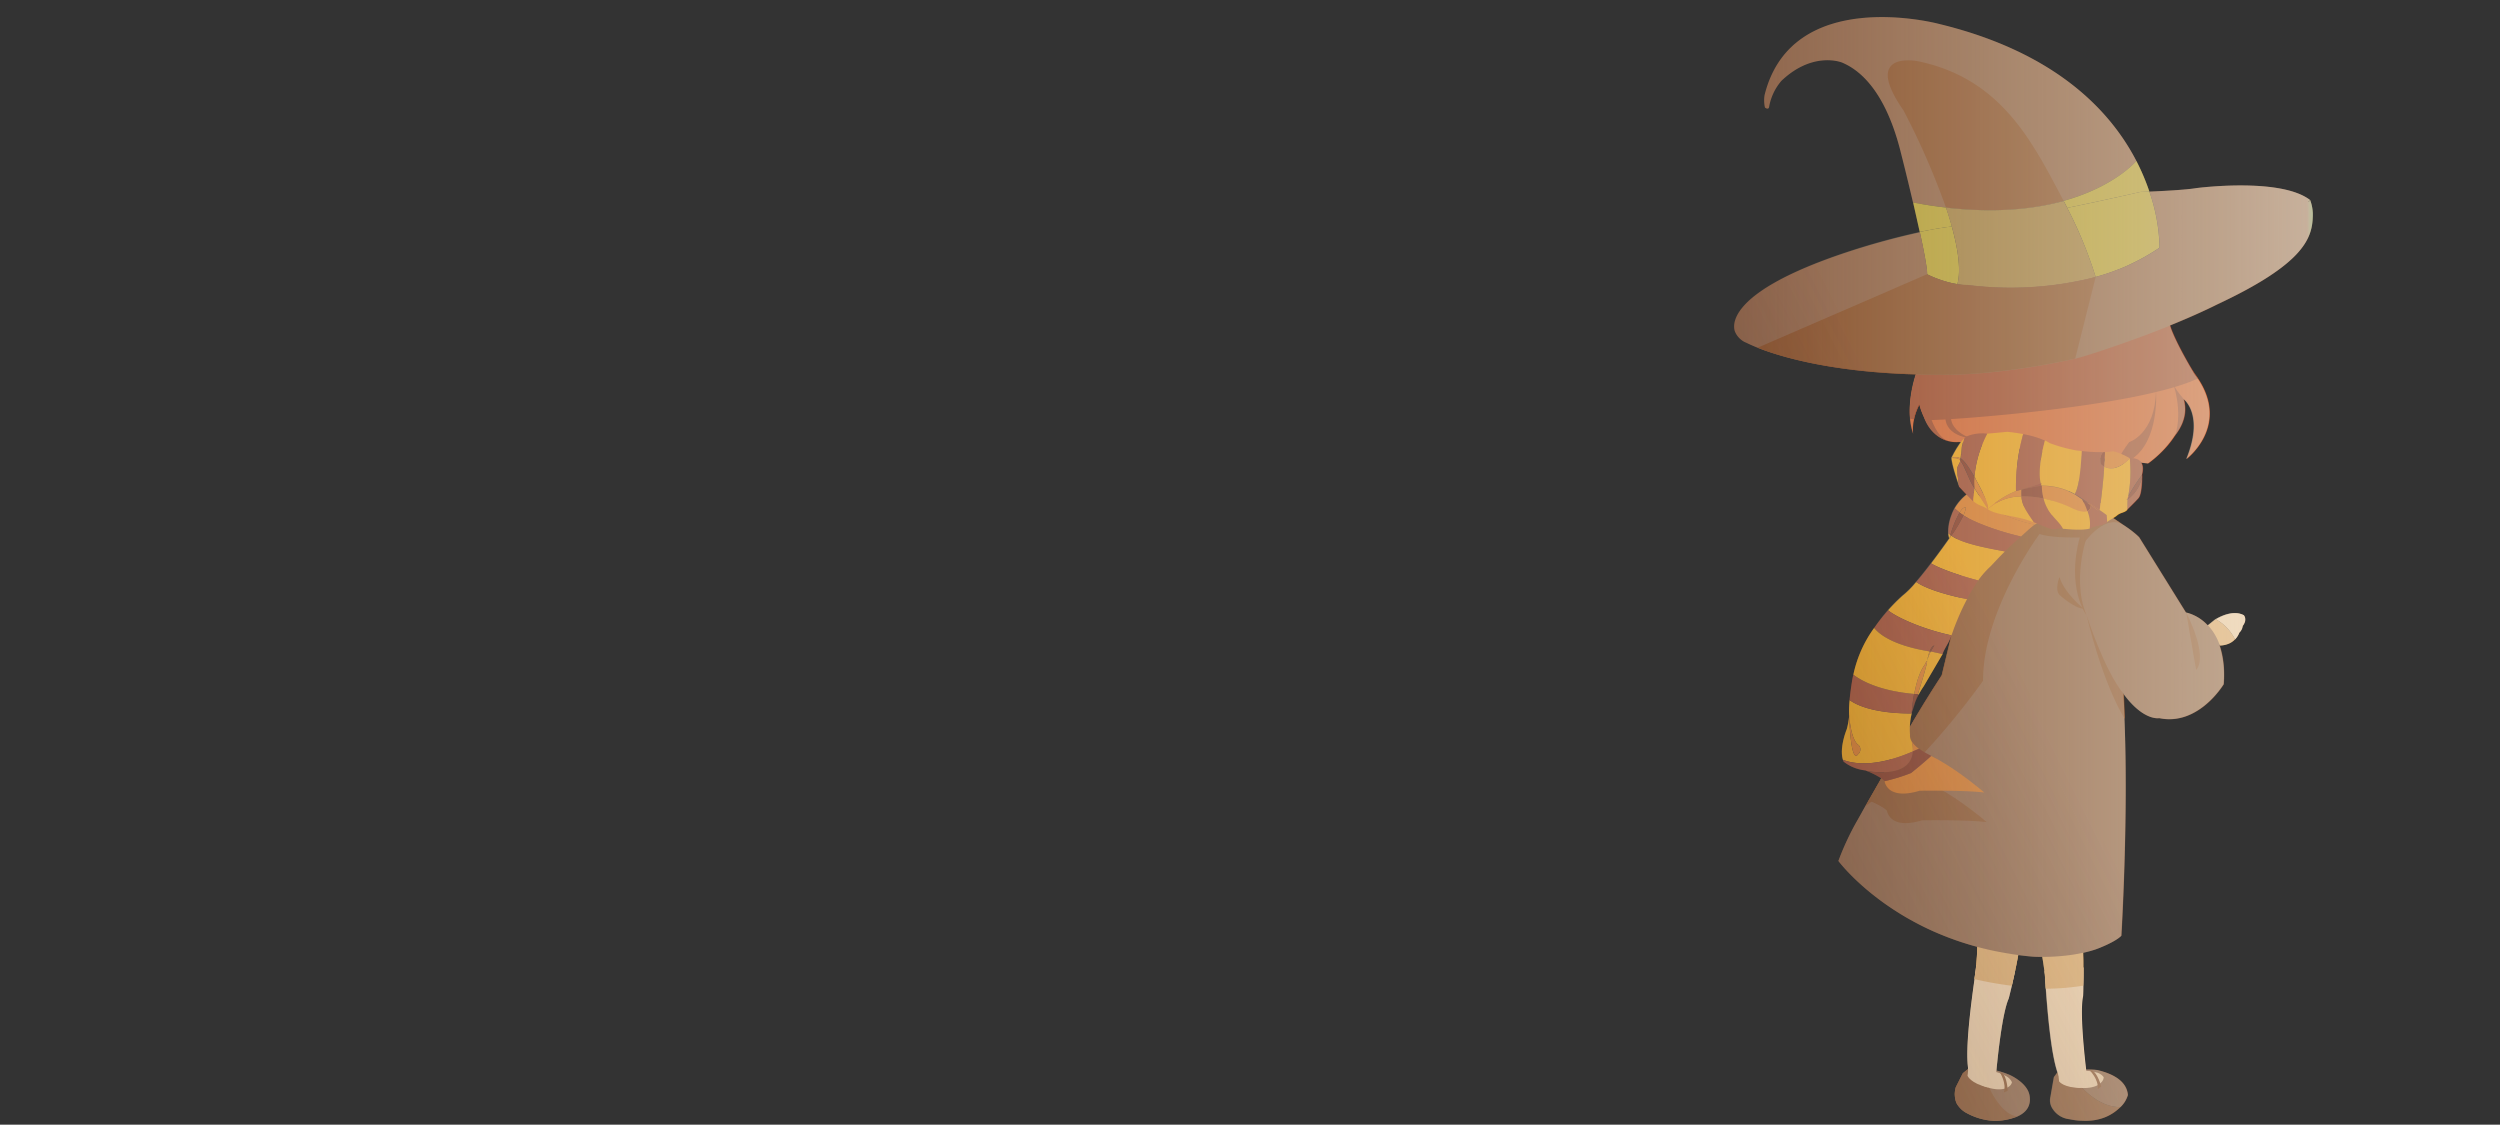 <svg xmlns="http://www.w3.org/2000/svg" xmlns:xlink="http://www.w3.org/1999/xlink" viewBox="0 0 758 341"><rect x="0" y="0" width="758" height="341" fill="#333333" stroke="none"/><defs><style>.cls-1{isolation:isolate;}.cls-2{fill:#90654c;}.cls-3{fill:#8a5330;}.cls-4{fill:#f9d9b5;}.cls-5{fill:#e29f54;}.cls-6{fill:#e5af6e;}.cls-7{fill:#cf6335;}.cls-8{fill:#9d4b31;}.cls-9{fill:#b7a238;}.cls-10{fill:#a18046;}.cls-11{fill:#e69e1d;}.cls-12{fill:#d5772a;}.cls-13{fill:#9b4934;}.cls-14{fill:#7f3526;}.cls-15{fill:#e39b1d;}.cls-16{fill:#d2772a;}.cls-17{fill:none;}.cls-18{fill:#913a30;}.cls-19{mix-blend-mode:overlay;fill:url(#linear-gradient);}.cls-20{opacity:0.4;mix-blend-mode:multiply;fill:url(#linear-gradient-2);}.cls-21{fill:#fff;}</style><linearGradient id="linear-gradient" x1="526.07" y1="172.11" x2="701.59" y2="172.11" gradientUnits="userSpaceOnUse"><stop offset="0" stop-color="#f2deb6" stop-opacity="0"/><stop offset="0.99" stop-color="#f4e9d7" stop-opacity="0.6"/><stop offset="1" stop-color="#c7e1b7" stop-opacity="0.8"/></linearGradient><linearGradient id="linear-gradient-2" x1="457.81" y1="242.08" x2="597.45" y2="172.26" gradientUnits="userSpaceOnUse"><stop offset="0" stop-color="#564339"/><stop offset="0.22" stop-color="#564339" stop-opacity="0.87"/><stop offset="0.61" stop-color="#564339" stop-opacity="0.52"/><stop offset="1" stop-color="#564339" stop-opacity="0.1"/></linearGradient></defs><title>character9_12</title><g class="cls-1"><g id="Layer_1" data-name="Layer 1"><path class="cls-2" d="M612,338.11h0a18.88,18.88,0,0,1-7,1.32,19.45,19.45,0,0,1-8.69-2.56,7.15,7.15,0,0,1-2.2-2,4.17,4.17,0,0,1-.67-1.16,7.33,7.33,0,0,1-.08-4.48L595.5,325l1.42-1.16.3-.1c.29-.11.25.24.55.16a10.25,10.25,0,0,1,1.84-.31l.35,0a14.78,14.78,0,0,1,1.63,0,24.3,24.3,0,0,1,7.66,1.76h0c.3.06,5.78,2.46,6.46,6.37C616.34,335.12,614.41,337.05,612,338.11Z" transform="translate(-0.36 0.4)"/><path class="cls-3" d="M612,338.11a18.88,18.88,0,0,1-7,1.32,19.45,19.45,0,0,1-8.69-2.56,7.15,7.15,0,0,1-2.2-2,4.17,4.17,0,0,1-.67-1.16,7.33,7.33,0,0,1-.08-4.48L595.5,325l1.42-1.16.3-.1c.29-.11.25.24.55.16a10.25,10.25,0,0,1,1.84-.31l3.89,5.78S607,337.53,612,338.11Z" transform="translate(-0.36 0.4)"/><path class="cls-4" d="M610.38,327.75a3.9,3.9,0,0,0-2.07-2h0a9.73,9.73,0,0,0-3-1.16c-.8-.2-1.52-.34-2.17-.45l-2.33-.72.12.49c-2.73-.11-3.62.6-3.62.6a10.31,10.31,0,0,0,4.88,4.52h0a10,10,0,0,0,1,.33h0s3.92,1.33,6.14-.22A2.23,2.23,0,0,0,610.38,327.75Z" transform="translate(-0.36 0.4)"/><path class="cls-3" d="M606.74,324.8s2.09,3.21,1.17,6.05l1.18-.49s-.08-4.17-1.74-5.51Z" transform="translate(-0.36 0.4)"/><path class="cls-4" d="M611.37,293.83c-.09.46-.2.93-.29,1.37-.27,1.22-.52,2.34-.74,3.31-.55,2.34-.93,3.82-.93,3.82-2,4.42-3.39,18.11-3.78,22.32-.06.79-.1,1.24-.1,1.24a4.44,4.44,0,0,1-4.6,1.1,9.09,9.09,0,0,1-3.66-2.51,6.42,6.42,0,0,1-.13-.66c-1.06-6.3,1.07-21.43,1.89-27.34a2.42,2.42,0,0,0,0-.25c.16-1.08.24-1.71.24-1.71s0-.27.06-.41c.08-.58.15-1.24.21-1.93A69.7,69.7,0,0,0,611.37,293.83Z" transform="translate(-0.36 0.4)"/><path class="cls-5" d="M613.49,280.73c-.3,3.11-.83,6.47-1.42,9.59-.23,1.23-.47,2.39-.7,3.51a69.7,69.7,0,0,1-11.8-1.65c.38-4.12.45-9.47.45-9.47C601.46,280.39,614.44,271.11,613.49,280.73Z" transform="translate(-0.36 0.4)"/><path class="cls-4" d="M597.23,323l-.31,2.78s.83,2.28,6.2,3.54Z" transform="translate(-0.36 0.4)"/><path class="cls-6" d="M600,282.71s-.07,5.35-.45,9.47c-.06.69-.13,1.35-.21,1.93,0,.14,0,.28-.06.41s-.08.63-.24,1.71a2.42,2.42,0,0,1,0,.25c2.53.59,6.51,1.41,11.31,2,.22-1,.47-2.09.74-3.31.09-.44.2-.91.29-1.37.23-1.12.47-2.28.7-3.51.59-3.12,1.12-6.48,1.42-9.59C614.44,271.11,601.46,280.39,600,282.71Z" transform="translate(-0.36 0.4)"/><path class="cls-2" d="M643.33,335.26l0,0a8.19,8.19,0,0,0,2.17-3.42h0c.05-.16.07-.25.07-.25a5.63,5.63,0,0,0-.26-1.37c-.6-1.92-2.5-4.67-9.06-6.2a22.23,22.23,0,0,0-7.46.43,14.07,14.07,0,0,0-1.52.48l3.12,3.08S636.08,335.46,643.33,335.26Z" transform="translate(-0.36 0.4)"/><path class="cls-3" d="M624.78,325.82l-.51-1.17-1.13,1.51-1.06,6.09a4.5,4.5,0,0,0,.66,3.5,6.91,6.91,0,0,0,5.1,3.18,21.78,21.78,0,0,0,3.45.46h.2c6.39.36,9.89-2.23,11.84-4.14-7.25.2-12.9-7.29-12.9-7.29l-3.12-3.08a12.41,12.41,0,0,0-2,.93C625.05,326,625,325.64,624.78,325.82Z" transform="translate(-0.36 0.4)"/><path class="cls-4" d="M638.2,326.21a3.76,3.76,0,0,0-2.44-1.48h0a9.9,9.9,0,0,0-3.17-.43c-.81,0-1.55,0-2.21.08l-2.42-.16.22.45c-2.68.52-3.41,1.43-3.41,1.43a10,10,0,0,0,5.71,3.27h0a8.41,8.41,0,0,0,1,.09h0s4.1.38,5.94-1.65A2.29,2.29,0,0,0,638.2,326.21Z" transform="translate(-0.36 0.4)"/><path class="cls-3" d="M634,324.19s2.7,2.64,2.4,5.62l1.06-.76s-1-4-2.86-5Z" transform="translate(-0.36 0.4)"/><path class="cls-4" d="M633.08,325.53c-3.11,4.51-8.34.55-8.34.55-2.41-5.1-3.57-20-4.07-26.73,0-.45-.06-.86-.09-1.23-.08-1.09-.12-1.73-.12-1.73l0-.41c0-.59-.12-1.24-.19-1.93a69.09,69.09,0,0,0,11.84-1.15c0,.47,0,1,0,1.4,0,1.56,0,3-.06,4.12,0,2-.09,3.22-.09,3.22C630.72,307.32,633.08,325.53,633.08,325.53Z" transform="translate(-0.36 0.4)"/><path class="cls-4" d="M624.39,324.67l.28,2.79s1.29,2,6.79,2" transform="translate(-0.36 0.4)"/><path class="cls-6" d="M631.93,292.93h0l.15,0v-.74c0-.92,0-1.86-.05-2.84-.08-3.18-.26-6.58-.61-9.69-1.09-9.6-11.82,2.48-12.73,5.08,0,0,1,5.23,1.54,9.35h0c.07.69.15,1.33.19,1.92l0,.41s0,.64.12,1.73c0,.37,0,.78.09,1.23a73.22,73.22,0,0,0,11.36-.93c0-1.15.05-2.56.06-4.12,0-.45,0-.93,0-1.4Z" transform="translate(-0.36 0.4)"/><path class="cls-2" d="M643.6,283.29c-1.7,1.81-6.82,3.83-7.93,4.19-8.87,2.89-18.95,2.17-18.95,2.17-1.42-.12-2.8-.27-4.16-.45-1.07-.13-2.11-.29-3.15-.48a91.11,91.11,0,0,1-24-7.25c-18.69-8.69-27.66-20.83-27.66-20.83a82.85,82.85,0,0,1,5.73-12.27h0l1.19-2.11c.4-.74.82-1.47,1.23-2.2l1-1.76c.87-1.51,1.73-3,2.56-4.46s1.76-3.09,2.54-4.57c.1-.16.17-.32.26-.48h0c1.22-2.29,2.45-4.55,3.67-6.75h0c.07-.12.14-.23.2-.35l1.34-2.35c.17-.3.34-.61.52-.91l.17-.28c.15-.27.31-.54.47-.81,0-.11.12-.22.18-.34q1.53-2.61,3-5.09h0l.05-.07c.94-1.57,1.86-3.09,2.77-4.53.26-.45.55-.9.81-1.31l1-1.6,2.62-4.07,2-8.32,2.44-10,1.5-6.17c-.31-.4.18-9.74-.06-10.19,0,0,1.34,1.41,1.36,1.41-1.27-2.46-2.61-3.35-3.6-3.64a2.55,2.55,0,0,0-1.5,0l6-10.5,0-.08.05-.08,2.61-4.55,4-7,.42-.72,1-1.77s2.89-.81,6.88-1.85l3.09-.79c6.71-1.7,14.94-3.61,18.31-3.7,1.54-.05,7.06,5.21,8.23,5.59l-5.41.19-3.78.13a25.46,25.46,0,0,1-6.62,7.57c3.7,4.15,8.44.44,12.72,3.91-.07.84-.18,2.45-.26,4.36a95.34,95.34,0,0,0,0,11.52c.15,4,3.66,6.22,4.61,10.18-.66-.82-3.87.26-4,.09,1.26,4.38,3.3.76,4.08,8.49l.15,12.42C646.71,232.6,643.6,283.29,643.6,283.29Z" transform="translate(-0.36 0.4)"/><path class="cls-4" d="M680.38,189.38c1.5-1.93.34-3.24.34-3.24-2.92-1.55-6.55.06-8.53,1.22a13.86,13.86,0,0,1,5.82,6.15,5.76,5.76,0,0,0,1.33-2.08A3.41,3.41,0,0,0,680.38,189.38Z" transform="translate(-0.36 0.4)"/><path class="cls-6" d="M672.19,187.36l-.05,0h0l-2.87,2.29,4.2,5.68a7.3,7.3,0,0,0,2.68-.56,5.7,5.7,0,0,0,1.86-1.28A13.86,13.86,0,0,0,672.19,187.36Z" transform="translate(-0.36 0.4)"/><path class="cls-7" d="M663.33,138.8c5.54-13.52-.79-18.14-.79-18.14,1.78,10.89-10.82,19.46-10.82,19.46l-57.34-6.49c-5.28.47-8.46-3.33-10.21-6.65a21.52,21.52,0,0,1-1.83-4.71,16.56,16.56,0,0,0-1.62,4.44,14,14,0,0,0-.29,4.42,20.13,20.13,0,0,1-.92-4.53c-.81-8.71,3.29-17.64,3.29-17.64s75.32-14.33,75.72-10,7.34,14,7.34,14c.33.44.64.87.93,1.31C676.59,128.9,663.33,138.8,663.33,138.8Z" transform="translate(-0.36 0.4)"/><path class="cls-8" d="M666.79,114.34c-18.69,8.85-78.46,12.93-82.62,12.64a21.52,21.52,0,0,1-1.83-4.71,16.56,16.56,0,0,0-1.62,4.44l-1.21-.11c-.81-8.71,3.29-17.64,3.29-17.64S657.6,92.09,658,96.45,665.86,113,665.86,113C666.19,113.47,666.5,113.9,666.79,114.34Z" transform="translate(-0.36 0.4)"/><path class="cls-2" d="M535.38,28.42C543.7-5.09,588.26,6.85,588.26,6.85c35.29,8.54,52,26.33,59.85,41.55,0,0-18.31,22-67.72,12.6h0c-2-8.69-4.07-16.61-4.07-16.61-4.54-17-11.8-23.5-17.54-25.86-1-.37-9.25-3-18.29,5.57a16.47,16.47,0,0,0-3.71,7.74c-.11,1.32-1.29.36-1.29.36A10,10,0,0,1,535.38,28.42Z" transform="translate(-0.36 0.4)"/><path class="cls-9" d="M582.42,69.92c-.63-2.87-1.33-5.94-2-8.92h0q5.21,1,10,1.54c.64,1.92,1.24,3.83,1.77,5.72C589,68.65,585.67,69.24,582.42,69.92Z" transform="translate(-0.36 0.4)"/><path class="cls-9" d="M627.16,62.63c-.35-.7-.72-1.41-1.1-2.13,15.59-4.33,22.05-12.1,22.05-12.1a66.31,66.31,0,0,1,3.94,9.29l-2.7.1S639.12,60.16,627.16,62.63Z" transform="translate(-0.36 0.4)"/><path class="cls-9" d="M593.85,85.75c-.89-.15-1.76-.33-2.58-.54h0a33.78,33.78,0,0,1-6.62-2.46c.06-1.73-.92-6.86-2.22-12.83,3.25-.68,6.56-1.27,9.71-1.66C594,75,595,81.35,593.85,85.75Z" transform="translate(-0.36 0.4)"/><path class="cls-9" d="M645.67,80h0s-1.23.62-3.54,1.49a63.8,63.8,0,0,1-6.37,2.09,128.61,128.61,0,0,0-8.62-20.95c12-2.47,22.19-4.84,22.19-4.84l2.7-.1a54.11,54.11,0,0,1,3.09,17A66.47,66.47,0,0,1,645.67,80Z" transform="translate(-0.36 0.4)"/><path class="cls-3" d="M577.5,33.07c-12.86-18.41,4.34-14.91,4.34-14.91,25.63,5.28,35,25,44.22,42.34-8.82,2.45-20.56,3.8-35.7,2A226.84,226.84,0,0,0,577.5,33.07Z" transform="translate(-0.36 0.4)"/><path class="cls-10" d="M592.13,68.26c-.53-1.89-1.13-3.8-1.77-5.72,15.14,1.76,26.88.41,35.7-2,.38.72.75,1.43,1.1,2.13a128.61,128.61,0,0,1,8.62,20.95c-1.63.45-3.23.83-4.78,1.13a103.82,103.82,0,0,1-34,1.34,23.63,23.63,0,0,1-3.18-.3C595,81.35,594,75,592.13,68.26Z" transform="translate(-0.36 0.4)"/><path class="cls-2" d="M701.59,65.39c-.2,6.69-3.09,14.39-28.87,26.51-17.47,8.72-42.3,16.48-43.16,16.44-24.39,5.42-40.09,4.88-40.09,4.88-31,.17-49-5.33-56.22-8.19-2.14-.86-3.34-1.47-3.67-1.64l-.06,0,0,0a6.28,6.28,0,0,1-3-3s-6.38-11,33.76-24.29a223.61,223.61,0,0,1,22.21-6.07c1.3,6,2.28,11.1,2.22,12.83,0,0,.69.37,1.88.86a37.21,37.21,0,0,0,4.73,1.6h0c.82.22,1.68.39,2.58.54A23.78,23.78,0,0,0,597,86a103.58,103.58,0,0,0,34-1.33c1.55-.31,3.15-.69,4.78-1.13a64.82,64.82,0,0,0,6.38-2.09A37.85,37.85,0,0,0,645.68,80h0a67.11,67.11,0,0,0,9.48-5.29,54.2,54.2,0,0,0-3.11-17c3.89-.17,11-.52,14.21-1.06,0,0,25.56-3.36,34.55,3.63l-.5.37a1.1,1.1,0,0,1,.09.14l.41-.51A12.47,12.47,0,0,1,701.59,65.39Z" transform="translate(-0.36 0.4)"/><path class="cls-3" d="M629.56,108.34c-24.26,5.31-40.09,4.88-40.09,4.88-31,.17-49-5.33-56.22-8.19l51.39-22.28s.69.37,1.88.86a37.21,37.21,0,0,0,4.73,1.6h0c.82.22,1.68.39,2.58.54A23.78,23.78,0,0,0,597,86a103.58,103.58,0,0,0,34-1.33c1.55-.31,3.15-.69,4.78-1.13Z" transform="translate(-0.36 0.4)"/><path class="cls-8" d="M585.71,126s1.86,6.52,5.69,7.44c0,0-5.4-.75-7.73-7.44" transform="translate(-0.36 0.4)"/><path class="cls-8" d="M662.54,120.66s-2.88-3.12-3.46-5.3c0,0,3.31,8.71.74,16.36C659.82,131.72,664.46,126.71,662.54,120.66Z" transform="translate(-0.36 0.4)"/><path class="cls-8" d="M654.06,118s1.24,15.38-7.56,20.92-.59-5.26-.59-5.26S653.84,131.22,654.06,118Z" transform="translate(-0.36 0.4)"/><path class="cls-8" d="M590.26,125.49s-1.2,5.54,7.19,7-7.54.38-5.39-8.16" transform="translate(-0.36 0.4)"/><path class="cls-2" d="M639.67,155.94s7.14,4.09,9.38,6.6l14.17,22.79s12.81,2.1,11.42,21.75c0,0-7.62,12.77-19.55,10.28,0,0-8.38,1.73-17.23-19.08a84,84,0,0,1-4.22-35.42Z" transform="translate(-0.36 0.4)"/><path class="cls-3" d="M663.22,185.33s6.85,13,3,17.41Z" transform="translate(-0.36 0.4)"/><path class="cls-3" d="M633.94,159.88s-5.86,14-1,26.21c0,0-6.17-8.28-2-23.51S633.94,159.88,633.94,159.88Z" transform="translate(-0.36 0.4)"/><path class="cls-3" d="M633,186.09s5.33,16.81,11.32,24c0,0,.19,2.4.35,7.56C644.64,217.68,638.46,208.53,633,186.09Z" transform="translate(-0.36 0.4)"/><path class="cls-3" d="M631.84,164.82s6-9.27,12-6.31l-5-3.43-4,1.24-1.91.1" transform="translate(-0.36 0.4)"/><path class="cls-3" d="M632.12,184.15s-5.69-4.49-7.34-9.58c0,0-1.52,3.78,0,5.38C624.78,180,629.38,184.14,632.12,184.15Z" transform="translate(-0.36 0.4)"/><path class="cls-3" d="M639,153.66c-.07.84-.18,2.45-.26,4.36L631,162.58s-8.81.2-12.23-1.08c0,0-17.21,23.09-17.15,44.49,0,0-17,24.5-35.69,38.06,1.2-2.1,2.42-4.19,3.57-6.22.9-1.56,1.76-3.09,2.54-4.57.1-.16.17-.32.26-.48h0c1.22-2.29,2.45-4.55,3.67-6.75h0c.51-.9,1-1.8,1.54-2.7.17-.3.34-.61.52-.91l.17-.28c.15-.27.31-.54.47-.81,0-.11.12-.22.18-.34q1.53-2.61,3-5.09h0l.05-.07c.94-1.57,1.86-3.09,2.77-4.53.26-.45.55-.9.81-1.31l1-1.6,2.62-4.07,2-8.32,2.44-10,1.5-6.17c-.31-.4.18-9.74-.06-10.19,0,0,1.34,1.41,1.36,1.41-2.34-4.54-4.9-3.74-5.1-3.68l6-10.5,0-.08.05-.08,2.61-4.55,4-7,.42-.72,5.49-2.29,2.42-1.33,1.69-.93,1.4.14,21.13,2.08-3.78.13a25.46,25.46,0,0,1-6.62,7.57C629.93,153.9,634.67,150.19,639,153.66Z" transform="translate(-0.36 0.4)"/><path class="cls-3" d="M602.74,248.87c-5.86-.76-19.62-.55-19.62-.55-9.91,3-10.62-2.88-10.62-2.88h0c-1.07-1.18-4-2.5-5.23-3l-.3-.13c.87-1.51,1.73-3,2.56-4.46s1.76-3.09,2.54-4.57c.1-.16.17-.32.26-.48h0c1.22-2.29,2.45-4.55,3.67-6.75h0c.07-.12.14-.23.2-.35a11,11,0,0,0,4,1.94,17.76,17.76,0,0,0-.07,3.73,3.31,3.31,0,0,0,.5,2,8.06,8.06,0,0,0,2.2,2.27,23.09,23.09,0,0,0,3.73,2.18C594.12,241.41,602.74,248.87,602.74,248.87Z" transform="translate(-0.36 0.4)"/><path class="cls-11" d="M597.62,148.52l.16.21.11-.07Z" transform="translate(-0.36 0.4)"/><path class="cls-12" d="M625.53,154.19c-4.78-.34-16.62-1.12-19.81-2a73.76,73.76,0,0,1-7.83-3.49l-.11.07c.85,1.05,7,7.3,19.5,9.92.5-.39,3.09-1.51,3.49-1.78A44,44,0,0,1,625.53,154.19Z" transform="translate(-0.36 0.4)"/><path class="cls-12" d="M596.42,153.52a9.11,9.11,0,0,1-.74,2.33c2.78,1.91,10.3,4.81,17.44,6.42,1.89-1.7,2.61-2.43,4.16-3.62-12.5-2.62-18.65-8.87-19.5-9.92a15.22,15.22,0,0,0-4.75,5,16.84,16.84,0,0,0,1.48,1.29C595.75,153,596.42,153.52,596.42,153.52Z" transform="translate(-0.36 0.4)"/><path class="cls-11" d="M561.17,211.86a29.56,29.56,0,0,0-.16,4.39c.1,1.45.66,7.93,2.92,9.29a1.92,1.92,0,0,1-.28,2.83s-2,3.7-2.63-11.62a24.16,24.16,0,0,1-.72,3.94s-2.32,5.55-1.16,9.29c3.12,1.22,9.87,2.39,21.19-2.54a8.79,8.79,0,0,0-.37-3.1h0a3.37,3.37,0,0,1-.49-2,20.38,20.38,0,0,1,.52-6.45l-.08,0S567.36,216.29,561.17,211.86Z" transform="translate(-0.36 0.4)"/><path class="cls-11" d="M577.15,180.29a51.48,51.48,0,0,0-4.32,4.36c2.58,2.1,10.23,5.65,19.23,7.59a76.9,76.9,0,0,1,4.71-11c-3.65-.68-11.69-2.6-15.41-5.18A28.6,28.6,0,0,1,577.15,180.29Z" transform="translate(-0.36 0.4)"/><path class="cls-11" d="M591.1,161.26a6.41,6.41,0,0,0,.29,1.64c.11-.38.23-.75.34-1.11C591.51,161.62,591.3,161.44,591.1,161.26Z" transform="translate(-0.36 0.4)"/><path class="cls-11" d="M608.25,166.81c-3.77-.74-12.69-2.17-16.23-4.79-.38.55-.63.88-.63.88s-2.49,3.58-5.51,7.53c2.58,1.57,9,3.81,14.27,5.15a26.63,26.63,0,0,1,3.81-4.32S606.88,168.12,608.25,166.81Z" transform="translate(-0.36 0.4)"/><path class="cls-12" d="M580.33,227.44c.56-.24,1.13-.5,1.71-.77l.13-.06a8.11,8.11,0,0,1-2.21-2.27h0A8.79,8.79,0,0,1,580.33,227.44Z" transform="translate(-0.36 0.4)"/><path class="cls-12" d="M579.76,234a55.64,55.64,0,0,1-8,2.47h0s.71,5.9,10.62,2.88c0,0,13.75-.21,19.62.55,0,0-8.62-7.46-16.16-11.1C583.15,231.33,579.76,234,579.76,234Z" transform="translate(-0.36 0.4)"/><path class="cls-12" d="M596.42,153.52s-.67-.53-1.91,1.48c.35.27.74.56,1.17.85A9.11,9.11,0,0,0,596.42,153.52Z" transform="translate(-0.36 0.4)"/><path class="cls-12" d="M591.73,161.79c-.11.36-.23.73-.34,1.11,0,0,.25-.33.63-.88Z" transform="translate(-0.36 0.4)"/><path class="cls-12" d="M561,216.25c0-.19,0-.3,0-.3,0,.28,0,.53,0,.8v-.09C561,216.53,561,216.39,561,216.25Z" transform="translate(-0.36 0.4)"/><path class="cls-12" d="M563.65,228.37a1.92,1.92,0,0,0,.28-2.83c-2.26-1.36-2.82-7.84-2.92-9.29,0,.14,0,.28,0,.41v.09C561.66,232.07,563.65,228.37,563.65,228.37Z" transform="translate(-0.36 0.4)"/><path class="cls-12" d="M583.94,201.14c-1.66,2.24-2.63,5.82-3.19,8.87l1.09.09C586.53,195.34,583.94,201.14,583.94,201.14Z" transform="translate(-0.36 0.4)"/><path class="cls-12" d="M585.77,197.16l-.36,0a15.14,15.14,0,0,0-.74,2.91A12,12,0,0,1,585.77,197.16Z" transform="translate(-0.36 0.4)"/><path class="cls-13" d="M594.51,155a16.84,16.84,0,0,1-1.48-1.29,11.89,11.89,0,0,0-.94,2.08,14.05,14.05,0,0,0-1,5.47c.2.18.41.36.63.53A30.86,30.86,0,0,1,594.51,155Z" transform="translate(-0.36 0.4)"/><path class="cls-13" d="M592,162c3.54,2.62,12.46,4,16.23,4.79,1.48-1.4,2.81-2.69,4.87-4.54-7.14-1.61-14.66-4.51-17.44-6.42A38.92,38.92,0,0,1,592,162Z" transform="translate(-0.36 0.4)"/><path class="cls-14" d="M594.51,155a30.86,30.86,0,0,0-2.78,6.79l.29.23a38.92,38.92,0,0,0,3.66-6.17C595.25,155.56,594.86,155.27,594.51,155Z" transform="translate(-0.36 0.4)"/><path class="cls-13" d="M581.36,176.06c3.72,2.58,11.76,4.5,15.41,5.18a60.75,60.75,0,0,1,3.38-5.66c-5.32-1.34-11.69-3.58-14.27-5.15C584.42,172.34,582.84,174.33,581.36,176.06Z" transform="translate(-0.36 0.4)"/><path class="cls-13" d="M568.6,190c3.71,4.54,12.55,6.45,16.81,7.12.34-.87.81-1.65,1.44-1.81a18.14,18.14,0,0,0-1.08,1.86c1.1.17,3.46.72,3.6.74.36-1.39,1.89-3.31,2.69-5.66-9-1.94-16.65-5.49-19.23-7.59A56.67,56.67,0,0,0,568.6,190Z" transform="translate(-0.36 0.4)"/><path class="cls-14" d="M586.85,195.3c-.63.16-1.1.94-1.44,1.81l.36,0A18.14,18.14,0,0,1,586.85,195.3Z" transform="translate(-0.36 0.4)"/><path class="cls-14" d="M581.15,212.27c.28-.7.61-1.42,1-2.15l-.3,0C581.63,210.78,581.39,211.5,581.15,212.27Z" transform="translate(-0.36 0.4)"/><path class="cls-13" d="M580,215.7a49.76,49.76,0,0,1,.72-5.69c-10.79-1-16.23-4.14-18.45-5.86,0,.14,0,.28-.08.42s-.7,3.68-1.05,7.29c6.19,4.43,18.74,4.06,18.74,4.06l.08,0c0-.07,0-.14,0-.21Z" transform="translate(-0.36 0.4)"/><path class="cls-14" d="M581.15,212.27a22.9,22.9,0,0,0-1.11,3.42C580.44,214.46,580.81,213.33,581.15,212.27Z" transform="translate(-0.36 0.4)"/><path class="cls-14" d="M580,215.7h0a22.9,22.9,0,0,1,1.11-3.42c.24-.77.48-1.49.69-2.17l-1.09-.09A49.76,49.76,0,0,0,580,215.7Z" transform="translate(-0.36 0.4)"/><path class="cls-13" d="M566,233.19l.59.25c11.28,1.51,13.54-2.8,13.75-6-11.32,4.93-18.07,3.76-21.19,2.54.06.18.11.36.19.54A12.84,12.84,0,0,0,566,233.19Z" transform="translate(-0.36 0.4)"/><path class="cls-14" d="M580.33,227.44c-.21,3.2-2.47,7.51-13.75,6,1.25.52,4.16,1.84,5.23,3a55.64,55.64,0,0,0,8-2.47s3.39-2.66,6.14-5.2a23.09,23.09,0,0,1-3.73-2.18l-.13.06C581.46,226.94,580.89,227.2,580.33,227.44Z" transform="translate(-0.36 0.4)"/><path class="cls-11" d="M589.37,197.9c-.14,0-2.5-.57-3.6-.74a12,12,0,0,0-1.1,2.86,15.14,15.14,0,0,1,.74-2.91c-4.26-.67-13.1-2.58-16.81-7.12a37.11,37.11,0,0,0-6.3,14.16c2.22,1.72,7.66,4.89,18.45,5.86.56-3,1.53-6.63,3.19-8.87,0,0,2.59-5.8-2.1,9l.3,0a26.13,26.13,0,0,1,1.52-2.5h0Z" transform="translate(-0.36 0.4)"/><path class="cls-15" d="M646.71,149.68l-.2.2a.47.47,0,0,0-.1-.1Z" transform="translate(-0.36 0.4)"/><path class="cls-16" d="M622.61,151.45c4.9.48,11.94,1,15.33.62a70.8,70.8,0,0,0,8.47-2.29.47.47,0,0,1,.1.1c-1,1-6.2,5.12-19.29,5.68-.44-.49-.86-.92-1.23-1.28A27.58,27.58,0,0,0,622.61,151.45Z" transform="translate(-0.36 0.4)"/><path class="cls-17" d="M594.67,139.46c0-.09,0-.17,0-.26h0C594.68,139.29,594.68,139.37,594.67,139.46Z" transform="translate(-0.36 0.4)"/><path class="cls-17" d="M594.25,146.34c.06.27.11.5.17.71C594.36,146.84,594.31,146.6,594.25,146.34Z" transform="translate(-0.36 0.4)"/><path class="cls-17" d="M593.89,143.66c0,.26.07.48.11.7C594,144.14,593.92,143.92,593.89,143.66Z" transform="translate(-0.36 0.4)"/><path class="cls-17" d="M594.86,137.88c0-.2.06-.39.1-.59C594.92,137.49,594.9,137.68,594.86,137.88Z" transform="translate(-0.36 0.4)"/><path class="cls-17" d="M595.21,134.94c0-.18.08-.36.13-.55C595.29,134.58,595.26,134.76,595.21,134.94Z" transform="translate(-0.36 0.4)"/><path class="cls-17" d="M593.79,141.38c0,.22,0,.42,0,.63C593.79,141.8,593.78,141.6,593.79,141.38Z" transform="translate(-0.36 0.4)"/><path class="cls-17" d="M593.8,142.61c0,.24,0,.45.05.67C593.83,143.06,593.81,142.85,593.8,142.61Z" transform="translate(-0.36 0.4)"/><path class="cls-13" d="M649.94,144.38c0-.6,0-1,0-1a6.5,6.5,0,0,0,.21-1.85c-.14-3.51-4.08-3-4.08-3a39,39,0,0,1-.48,11.59,62.65,62.65,0,0,1,4.35-6.76,11.06,11.06,0,0,1-4.53,7.67c-.13.59,0,2.65-.17,3.26,2.17-2.08,3.54-3.59,3.54-3.59C649.85,149.57,649.87,145.74,649.94,144.38Z" transform="translate(-0.36 0.4)"/><polygon class="cls-12" points="591.71 138.85 591.71 138.85 591.71 138.85 591.71 138.85"/><path class="cls-12" d="M594.69,139.2h0c0-.11,0-.22,0-.34C594.7,139,594.7,139.09,594.69,139.2Z" transform="translate(-0.36 0.4)"/><path class="cls-14" d="M650,143.36a62.65,62.65,0,0,0-4.35,6.76c-.05.3-.12.6-.18.91A11.06,11.06,0,0,0,650,143.36Z" transform="translate(-0.36 0.4)"/><path class="cls-11" d="M613.27,150.12a15.12,15.12,0,0,0-10.2,3.86c2.75,2,9.06,1.89,13.94,4C614.82,154.67,613.34,152.71,613.27,150.12Z" transform="translate(-0.36 0.4)"/><path class="cls-12" d="M613.29,148.05c-.53.13-1.08.27-1.63.43a27.48,27.48,0,0,0-8.59,5.5,15.12,15.12,0,0,1,10.2-3.86C613.23,148.87,613.29,148.05,613.29,148.05Z" transform="translate(-0.36 0.4)"/><path class="cls-11" d="M619.1,146.18c.06.23.11.47.18.69l-.15,0,.31,0a7,7,0,0,1,0-.81Z" transform="translate(-0.36 0.4)"/><path class="cls-14" d="M619.13,146.89c-.61.09-3,.46-5.84,1.16,0,0-.06.82,0,2.07a28.53,28.53,0,0,1,6.71.64,16.56,16.56,0,0,1-.54-3.89Z" transform="translate(-0.36 0.4)"/><path class="cls-12" d="M631.67,151l-2.07-1.42a20.42,20.42,0,0,0-10.16-2.66,16.56,16.56,0,0,0,.54,3.89,38.64,38.64,0,0,1,7.85,2.54c2.95,1.5,4.55,1.63,5.42,1.28A21.16,21.16,0,0,0,631.67,151Z" transform="translate(-0.36 0.4)"/><path class="cls-13" d="M631.67,151l1.09.63a27.24,27.24,0,0,0-3.16-2.05l2.07,1.42Z" transform="translate(-0.36 0.4)"/><path class="cls-13" d="M638.12,136.69a49.74,49.74,0,0,1-6.6-.34c-.23,5.29-.79,11-2.12,13.05l.2.13a27.24,27.24,0,0,1,3.16,2.05c1.76,1,3.18,1.95,4.23,2.67.24-1.73,1-7.36,1.39-13.18a5,5,0,0,1-1-.72S636.67,137.76,638.12,136.69Z" transform="translate(-0.36 0.4)"/><path class="cls-14" d="M638.12,136.69c-1.45,1.07-.75,3.66-.75,3.66a5,5,0,0,0,1,.72c.1-1.47.18-3,.22-4.39Z" transform="translate(-0.36 0.4)"/><path class="cls-14" d="M633.25,154.58a1.75,1.75,0,0,0,1-1.82c-.85-.6-1.77-1.25-2.59-1.81A21.16,21.16,0,0,1,633.25,154.58Z" transform="translate(-0.36 0.4)"/><path class="cls-13" d="M637,154.25l-.08.54a22.34,22.34,0,0,0-2.65-2,1.75,1.75,0,0,1-1,1.82,9.56,9.56,0,0,1,.69,5.3c1.77-1.08,3.68-.71,5.31-2l-.13-2.08S638.38,155.2,637,154.25Z" transform="translate(-0.36 0.4)"/><path class="cls-13" d="M632.76,151.58l-1.09-.63h0c.82.56,1.74,1.21,2.59,1.81h0C633.76,152.33,633.26,152,632.76,151.58Z" transform="translate(-0.36 0.4)"/><path class="cls-12" d="M602.89,131.08l1.89-.16-2.12.17Z" transform="translate(-0.36 0.4)"/><path class="cls-11" d="M598.72,151.58h0c1.3,1.27,3.27,1.56,4.35,2.4,0,0-1.89-3-4.13-6.41C599,148.59,598.5,150.56,598.72,151.58Z" transform="translate(-0.36 0.4)"/><path class="cls-11" d="M611.61,148.49a59.86,59.86,0,0,1,2.17-17.28c-1.61-.3-3.26-.53-4.85-.69-1.52.16-2.94.3-4.14.4h0l-1.89.16h0a35.23,35.23,0,0,0-3.91,13,3,3,0,0,1,.46.94s4.06,7,3.63,8.93a27.48,27.48,0,0,1,8.59-5.5Z" transform="translate(-0.36 0.4)"/><path class="cls-12" d="M599.44,145.05a3,3,0,0,0-.46-.94,24.9,24.9,0,0,0,0,3.46c2.24,3.39,4.13,6.41,4.13,6.41C603.5,152.07,599.44,145.05,599.44,145.05Z" transform="translate(-0.36 0.4)"/><path class="cls-11" d="M594.42,147.05c-.06-.21-.11-.44-.17-.71,0-.05-.24-1.92-.25-2,0-.22-.08-.44-.11-.7s0-.25,0-.38,0-.43-.05-.67,0-.4,0-.6,0-.41,0-.63.86-1.65.88-1.92c0-.09,0-.17,0-.26-.78-1-2.24-.55-2.62-.76-.12,1.68,2.34,8.71,2.34,8.71v-.1Z" transform="translate(-0.36 0.4)"/><path class="cls-12" d="M594.72,138.86c0-.11,0-.22,0-.32a3.33,3.33,0,0,0-2.69-.1h0c.38.21,1.84-.22,2.62.76C594.7,139.09,594.7,139,594.72,138.86Z" transform="translate(-0.36 0.4)"/><polygon class="cls-13" points="604.42 131.32 604.42 131.32 604.41 131.32 604.42 131.32"/><path class="cls-13" d="M602.66,131.09l-1.56.12,1.79-.13Z" transform="translate(-0.36 0.4)"/><path class="cls-13" d="M601.1,131.14v.07l0-.07Z" transform="translate(-0.36 0.4)"/><path class="cls-13" d="M601.13,131.14l0,.07a.91.91,0,0,1,.14-.07Z" transform="translate(-0.36 0.4)"/><path class="cls-13" d="M601.24,131.14a.91.91,0,0,0-.14.07l1.56-.12Z" transform="translate(-0.36 0.4)"/><path class="cls-13" d="M634.26,152.76h0a22.34,22.34,0,0,1,2.65,2l.08-.54c-1-.72-2.47-1.64-4.23-2.67C633.26,152,633.76,152.33,634.26,152.76Z" transform="translate(-0.36 0.4)"/><path class="cls-13" d="M613.27,150.12c.07,2.59,1.55,4.55,3.74,7.81h0c1.58.67,3.12,1.29,4.52,1.85,1.8.72,3.19-.3,4.29.11-1.17-2.48-4.68-4.31-5.84-9.13A28.53,28.53,0,0,0,613.27,150.12Z" transform="translate(-0.36 0.4)"/><polygon class="cls-13" points="616.65 158.33 616.65 158.33 616.65 158.33 616.65 158.33"/><path class="cls-13" d="M615.8,147.24a23,23,0,0,0-4.14,1.24c.55-.16,1.1-.3,1.63-.43h0Z" transform="translate(-0.36 0.4)"/><path class="cls-18" d="M619.1,146.18l-3.3,1.06a21,21,0,0,1,3.33-.35l.15,0C619.21,146.65,619.16,146.41,619.1,146.18Z" transform="translate(-0.36 0.4)"/><path class="cls-18" d="M615.8,147.24l-2.51.81h0c2.86-.7,5.23-1.07,5.84-1.16A21,21,0,0,0,615.8,147.24Z" transform="translate(-0.36 0.4)"/><path class="cls-13" d="M619.1,146.18c-.85-3.5.21-9,1.28-13a27.6,27.6,0,0,0-6.6-1.95,59.86,59.86,0,0,0-2.17,17.28h0a23,23,0,0,1,4.14-1.24Z" transform="translate(-0.36 0.4)"/><path class="cls-11" d="M645.19,151.18a5.22,5.22,0,0,1,.42-1.06,39,39,0,0,0,.48-11.59s-4,4.64-7.71,2.54c-.4,5.82-1.15,11.45-1.39,13.18,1.39.95,2.13,1.54,2.13,1.54l.13,2.08c.92-.73,2.12-1.21,3-1.93,1.15-1,2.15-.77,3.06-1.65.16-.61,0-2.67.17-3.26Z" transform="translate(-0.36 0.4)"/><path class="cls-12" d="M638.6,136.68c0,1.43-.12,2.92-.22,4.39,3.73,2.1,7.71-2.54,7.71-2.54a19.8,19.8,0,0,0-5-2.12A17.93,17.93,0,0,1,638.6,136.68Z" transform="translate(-0.36 0.4)"/><path class="cls-12" d="M645.43,151c.06-.31.13-.61.18-.91a5.22,5.22,0,0,0-.42,1.06Z" transform="translate(-0.36 0.4)"/><path class="cls-13" d="M598.94,147.57c-1.72-2.61-2.82-6.55-4.25-8.37,0,.09,0,.17,0,.26,0,.27-.88,1.67-.88,1.92s0,.42,0,.63,0,.41,0,.6,0,.45.05.67,0,.26,0,.38.07.48.11.7c0,.06.24,1.93.25,2,.06.26,0,.29.1.5l0,.15,0,.16.29.31c.73.79,1.91,2.08,4,4.12h0C598.5,150.56,599,148.59,598.94,147.57Z" transform="translate(-0.36 0.4)"/><path class="cls-14" d="M594.72,138.86c0,.12,0,.23,0,.34,1.43,1.82,2.53,5.76,4.25,8.37a24.9,24.9,0,0,1,0-3.46c-1-1.51-2.54-4.41-4.22-5.57C594.75,138.64,594.73,138.76,594.72,138.86Z" transform="translate(-0.36 0.4)"/><path class="cls-13" d="M593.85,143.28c0,.13,0,.26,0,.38C593.87,143.54,593.86,143.41,593.85,143.28Z" transform="translate(-0.36 0.4)"/><path class="cls-13" d="M594.86,137.88c0,.22-.07.45-.1.66h0C594.79,138.33,594.83,138.1,594.86,137.88Z" transform="translate(-0.36 0.4)"/><path class="cls-13" d="M593.79,142c0,.2,0,.41,0,.6C593.79,142.42,593.79,142.21,593.79,142Z" transform="translate(-0.36 0.4)"/><path class="cls-13" d="M594.41,147.15" transform="translate(-0.36 0.4)"/><path class="cls-13" d="M594,144.36c0,.06.24,1.93.25,2S594,144.42,594,144.36Z" transform="translate(-0.36 0.4)"/><path class="cls-13" d="M595,137.29c.07-.38.15-1.95.25-2.35C595.11,135.34,595,136.91,595,137.29Z" transform="translate(-0.36 0.4)"/><path class="cls-13" d="M594.67,139.46c0,.27-.88,1.67-.88,1.92C593.79,141.13,594.65,139.73,594.67,139.46Z" transform="translate(-0.36 0.4)"/><path class="cls-13" d="M594.76,138.54c0,.1,0,.21,0,.32,0-.1,0-.22,0-.32Z" transform="translate(-0.36 0.4)"/><path class="cls-11" d="M631.52,136.35l-1.66-.19a46.79,46.79,0,0,1-8-2.19h0a11.44,11.44,0,0,0-1.47-.82c-1.07,4-2.13,9.52-1.28,13l.37-.12a7,7,0,0,0,0,.81,20.42,20.42,0,0,1,10.16,2.66l-.2-.13C630.73,147.3,631.29,141.64,631.52,136.35Z" transform="translate(-0.36 0.4)"/><path class="cls-11" d="M633.94,159.88a9.56,9.56,0,0,0-.69-5.3c-.87.35-2.47.22-5.42-1.28a38.64,38.64,0,0,0-7.85-2.54c1.16,4.82,4.67,6.65,5.84,9.13a1,1,0,0,0,.51.06C627.73,160.11,631.69,160.46,633.94,159.88Z" transform="translate(-0.36 0.4)"/><path class="cls-13" d="M594.24,146.29a6.88,6.88,0,0,0,.17.86l.14-.12Z" transform="translate(-0.36 0.4)"/><path class="cls-13" d="M602.88,131.08h-.23a12.19,12.19,0,0,0-5.58.67c-.13.05-.22.11-.25.11l0,0a3.88,3.88,0,0,0-.85.61c-.24.63-.41,1.24-.58,1.81l0,.08c-.05.19-.09.36-.13.55-.11.41-.19,2-.26,2.34,0,.22-.05.4-.08.6s-.07.44-.11.66c1.68,1.15,3.19,4.05,4.22,5.56A35.32,35.32,0,0,1,602.88,131.08Z" transform="translate(-0.36 0.4)"/><path class="cls-11" d="M594.31,134.53a32.87,32.87,0,0,0-2.24,3.91,3.29,3.29,0,0,1,2.69.1c0-.22.07-.44.11-.66s0-.38.08-.6c.07-.37.15-1.93.26-2.34,0-.19.08-.36.13-.55l0-.08c.17-.57.34-1.18.58-1.81A13.3,13.3,0,0,0,594.31,134.53Z" transform="translate(-0.36 0.4)"/><path class="cls-19" d="M701.59,65.39a12.47,12.47,0,0,0-.79-5.13l-.41.51a1.1,1.1,0,0,0-.09-.14l.5-.37c-9-7-34.55-3.63-34.55-3.63-3.25.54-10.32.89-14.2,1.06a66.31,66.31,0,0,0-3.94-9.29c-7.88-15.22-24.56-33-59.85-41.55,0,0-44.56-11.94-52.88,21.57a10,10,0,0,0,.11,3.78s1.18,1,1.29-.36a16.47,16.47,0,0,1,3.71-7.74c9-8.61,17.28-5.94,18.29-5.57,5.74,2.36,13,8.85,17.54,25.86,0,0,2,7.92,4.07,16.61.7,3,1.4,6,2,8.92h0A223.61,223.61,0,0,0,560.21,76c-40.14,13.34-33.76,24.29-33.76,24.29a6.28,6.28,0,0,0,3,3l0,0,.06,0c.33.17,1.53.78,3.67,1.64,6.57,2.6,22,7.37,48,8.1a35.66,35.66,0,0,0-1.75,13.47,20.13,20.13,0,0,0,.92,4.53,14,14,0,0,1,.29-4.42,16.56,16.56,0,0,1,1.62-4.44,20.94,20.94,0,0,0,1.33,3.71h0c2.33,6.69,7.73,7.44,7.73,7.44l-.06,0a8.84,8.84,0,0,0,3,.23l.53.06c-.2.27-.41.55-.6.84a32.87,32.87,0,0,0-2.24,3.91h0c-.12,1.67,2.34,8.7,2.34,8.7l.29.31c.45.49,1.08,1.16,2,2.09a14.52,14.52,0,0,0-3.65,4.16,11.89,11.89,0,0,0-.94,2.08,14.05,14.05,0,0,0-1,5.47,6.41,6.41,0,0,0,.29,1.64s-2.49,3.58-5.51,7.53c-1.46,1.91-3,3.9-4.52,5.63a28.6,28.6,0,0,1-4.21,4.23,51.48,51.48,0,0,0-4.32,4.36A56.67,56.67,0,0,0,568.6,190h0a37.11,37.11,0,0,0-6.3,14.16h0c0,.14,0,.28-.08.42s-.7,3.68-1.05,7.29a29.56,29.56,0,0,0-.16,4.39c0-.19,0-.3,0-.3,0,.28,0,.53,0,.8a24.16,24.16,0,0,1-.72,3.94s-2.32,5.55-1.16,9.29c.06.18.11.36.19.54a12.84,12.84,0,0,0,6.66,2.67l.59.25a26.57,26.57,0,0,1,4.2,2.17l-1.26,2.22c-.83,1.46-1.69,2.95-2.56,4.46l-1,1.76c-.41.73-.83,1.46-1.23,2.2l-1.19,2.11h0a82.85,82.85,0,0,0-5.73,12.27s9,12.14,27.66,20.83a90.17,90.17,0,0,0,14.46,5.23c-.07,1.7-.17,3.71-.34,5.48-.06.69-.13,1.35-.21,1.93,0,.14,0,.28-.06.41s-.08.63-.24,1.71a2.42,2.42,0,0,1,0,.25c-.81,5.89-2.93,20.92-1.9,27.26l-.21.07L595.5,325l-2.14,4.28a7.33,7.33,0,0,0,.08,4.48,4.17,4.17,0,0,0,.67,1.16,7.15,7.15,0,0,0,2.2,2,19.45,19.45,0,0,0,8.69,2.56,18.88,18.88,0,0,0,7-1.32h0c2.38-1.06,4.31-3,3.7-6.47-.68-3.91-6.16-6.31-6.46-6.37h0a24,24,0,0,0-3.56-1.15c.44-4.71,1.79-17.52,3.72-21.78,0,0,.38-1.48.93-3.82.22-1,.47-2.09.74-3.31.09-.44.2-.91.29-1.37.23-1.12.47-2.28.7-3.51l.21-1.16.28,0c1.36.18,2.74.33,4.16.45,0,0,1.1.08,2.88.08.23,1.41.47,2.93.63,4.33h0c0,.25,0,.48.08.72l0,.28c0,.32.06.63.08.92l0,.41s0,.64.12,1.73c0,.37,0,.78.09,1.23.46,6.24,1.48,19.39,3.53,25.39l-1.06,1.42-1.06,6.09a4.5,4.5,0,0,0,.66,3.5,6.91,6.91,0,0,0,5.1,3.18,21.78,21.78,0,0,0,3.45.46h.2c6.39.36,9.89-2.23,11.84-4.14l0,0a8.19,8.19,0,0,0,2.17-3.42h0c.05-.16.07-.25.07-.25a5.63,5.63,0,0,0-.26-1.37c-.6-1.92-2.5-4.67-9.06-6.2a22.73,22.73,0,0,0-3.41-.12c-.55-4.63-1.93-17.58-.94-22.22,0,0,.06-1.23.09-3.22,0-1.15.05-2.56.06-4.12,0-.45,0-.93,0-1.4l-.15,0,.15,0v-.74c0-.92,0-1.86-.05-2.84,0-.28,0-.57,0-.85a36.87,36.87,0,0,0,3.67-1c1.11-.36,6.23-2.38,7.93-4.19,0,0,2.17-35.38,1-65.61h0c-.16-5.16-.35-7.56-.35-7.56h0V210c6.1,8.31,10.82,7.33,10.82,7.33,11.93,2.49,19.55-10.28,19.55-10.28a29.44,29.44,0,0,0-1.27-11.87l.1.14a7.3,7.3,0,0,0,2.68-.56,5.7,5.7,0,0,0,1.86-1.28,5.76,5.76,0,0,0,1.33-2.08,3.41,3.41,0,0,0,1-2.05c1.5-1.93.34-3.24.34-3.24-2.92-1.55-6.55.06-8.53,1.22l-.05,0h0l-2.31,1.85a13,13,0,0,0-6.61-3.9l-14.17-22.79a30.23,30.23,0,0,0-5.21-4h0l-2.69-1.85a6.7,6.7,0,0,0,1.05-.72c1.15-1,2.15-.77,3.06-1.65,2.17-2.08,3.54-3.59,3.54-3.59,1.05-1.13,1.07-5,1.14-6.32,0-.6,0-1,0-1a6.5,6.5,0,0,0,.21-1.85,3.2,3.2,0,0,0-.45-1.61l2,.22a32.69,32.69,0,0,0,8.11-8.41h0s4.64-5,2.72-11.06c0,0,6.33,4.62.79,18.14,0,0,13.26-9.9,3.46-24.46-.29-.44-.6-.87-.93-1.31,0,0-5.82-9.51-7.45-14.74,4.9-2,9.84-4.16,14.31-6.39C698.5,79.78,701.39,72.08,701.59,65.39ZM645.67,80h0ZM591.18,196l-2,8.32-2.62,4.07-1,1.6c-.26.41-.55.86-.81,1.31-.91,1.44-1.83,3-2.77,4.53l-.05.07h0q-1.23,2-2.49,4.17a23.68,23.68,0,0,1,.57-4.15c0-.07,0-.14,0-.21.4-1.23.77-2.36,1.11-3.42.28-.7.61-1.42,1-2.15l-.3,0,.3,0a26.13,26.13,0,0,1,1.52-2.5h0l5.71-9.72c.36-1.39,1.89-3.31,2.69-5.66,0-.08.06-.16.08-.23Z" transform="translate(-0.36 0.4)"/><path class="cls-20" d="M701.59,65.39a12.47,12.47,0,0,0-.79-5.13l-.41.51a1.1,1.1,0,0,0-.09-.14l.5-.37c-9-7-34.55-3.63-34.55-3.63-3.25.54-10.32.89-14.2,1.06a66.31,66.31,0,0,0-3.94-9.29c-7.88-15.22-24.56-33-59.85-41.55,0,0-44.56-11.94-52.88,21.57a10,10,0,0,0,.11,3.78s1.18,1,1.29-.36a16.47,16.47,0,0,1,3.71-7.74c9-8.61,17.28-5.94,18.29-5.57,5.74,2.36,13,8.85,17.54,25.86,0,0,2,7.92,4.07,16.61.7,3,1.4,6,2,8.92h0A223.61,223.61,0,0,0,560.21,76c-40.14,13.34-33.76,24.29-33.76,24.29a6.28,6.28,0,0,0,3,3l0,0,.06,0c.33.17,1.53.78,3.67,1.64,6.57,2.6,22,7.37,48,8.1a35.66,35.66,0,0,0-1.75,13.47,20.13,20.13,0,0,0,.92,4.53,14,14,0,0,1,.29-4.42,16.56,16.56,0,0,1,1.62-4.44,20.94,20.94,0,0,0,1.33,3.71h0c2.33,6.69,7.73,7.44,7.73,7.44l-.06,0a8.84,8.84,0,0,0,3,.23l.53.06c-.2.27-.41.55-.6.84a32.87,32.87,0,0,0-2.24,3.91h0c-.12,1.67,2.34,8.7,2.34,8.7l.29.31c.45.49,1.08,1.16,2,2.09a14.52,14.52,0,0,0-3.65,4.16,11.89,11.89,0,0,0-.94,2.08,14.05,14.05,0,0,0-1,5.47,6.41,6.41,0,0,0,.29,1.64s-2.49,3.58-5.51,7.53c-1.46,1.91-3,3.9-4.52,5.63a28.6,28.6,0,0,1-4.21,4.23,51.48,51.48,0,0,0-4.32,4.36A56.67,56.67,0,0,0,568.6,190h0a37.11,37.11,0,0,0-6.3,14.16h0c0,.14,0,.28-.08.42s-.7,3.68-1.05,7.29a29.56,29.56,0,0,0-.16,4.39c0-.19,0-.3,0-.3,0,.28,0,.53,0,.8a24.16,24.16,0,0,1-.72,3.94s-2.32,5.55-1.16,9.29c.06.18.11.36.19.54a12.84,12.84,0,0,0,6.66,2.67l.59.25a26.57,26.57,0,0,1,4.2,2.17l-1.26,2.22c-.83,1.46-1.69,2.95-2.56,4.46l-1,1.76c-.41.73-.83,1.46-1.23,2.2l-1.19,2.11h0a82.85,82.85,0,0,0-5.73,12.27s9,12.14,27.66,20.83a90.17,90.17,0,0,0,14.46,5.23c-.07,1.7-.17,3.71-.34,5.48-.06.69-.13,1.35-.21,1.93,0,.14,0,.28-.06.41s-.08.63-.24,1.71a2.42,2.42,0,0,1,0,.25c-.81,5.89-2.93,20.92-1.9,27.26l-.21.07L595.5,325l-2.14,4.28a7.33,7.33,0,0,0,.08,4.48,4.17,4.17,0,0,0,.67,1.16,7.15,7.15,0,0,0,2.2,2,19.45,19.45,0,0,0,8.69,2.56,18.88,18.88,0,0,0,7-1.32h0c2.38-1.06,4.31-3,3.7-6.47-.68-3.91-6.16-6.31-6.46-6.37h0a24,24,0,0,0-3.56-1.15c.44-4.71,1.79-17.52,3.72-21.78,0,0,.38-1.48.93-3.82.22-1,.47-2.09.74-3.31.09-.44.2-.91.29-1.37.23-1.12.47-2.28.7-3.51l.21-1.16.28,0c1.36.18,2.74.33,4.16.45,0,0,1.1.08,2.88.08.23,1.41.47,2.93.63,4.33h0c0,.25,0,.48.08.72l0,.28c0,.32.06.63.08.92l0,.41s0,.64.12,1.73c0,.37,0,.78.09,1.23.46,6.24,1.48,19.39,3.53,25.39l-1.06,1.42-1.06,6.09a4.5,4.5,0,0,0,.66,3.5,6.91,6.91,0,0,0,5.1,3.18,21.78,21.78,0,0,0,3.45.46h.2c6.39.36,9.89-2.23,11.84-4.14l0,0a8.19,8.19,0,0,0,2.17-3.42h0c.05-.16.07-.25.07-.25a5.63,5.63,0,0,0-.26-1.37c-.6-1.92-2.5-4.67-9.06-6.2a22.73,22.73,0,0,0-3.41-.12c-.55-4.63-1.93-17.58-.94-22.22,0,0,.06-1.23.09-3.22,0-1.15.05-2.56.06-4.12,0-.45,0-.93,0-1.4l-.15,0,.15,0v-.74c0-.92,0-1.86-.05-2.84,0-.28,0-.57,0-.85a36.87,36.87,0,0,0,3.67-1c1.11-.36,6.23-2.38,7.93-4.19,0,0,2.17-35.38,1-65.61h0c-.16-5.16-.35-7.56-.35-7.56h0V210c6.1,8.31,10.82,7.33,10.82,7.33,11.93,2.49,19.55-10.28,19.55-10.28a29.44,29.44,0,0,0-1.27-11.87l.1.14a7.3,7.3,0,0,0,2.68-.56,5.7,5.7,0,0,0,1.86-1.28,5.76,5.76,0,0,0,1.33-2.08,3.41,3.41,0,0,0,1-2.05c1.5-1.93.34-3.24.34-3.24-2.92-1.55-6.55.06-8.53,1.22l-.05,0h0l-2.31,1.85a13,13,0,0,0-6.61-3.9l-14.17-22.79a30.23,30.23,0,0,0-5.21-4h0l-2.69-1.85a6.7,6.7,0,0,0,1.05-.72c1.15-1,2.15-.77,3.06-1.65,2.17-2.08,3.54-3.59,3.54-3.59,1.05-1.13,1.07-5,1.14-6.32,0-.6,0-1,0-1a6.5,6.5,0,0,0,.21-1.85,3.2,3.2,0,0,0-.45-1.61l2,.22a32.69,32.69,0,0,0,8.11-8.41h0s4.64-5,2.72-11.06c0,0,6.33,4.62.79,18.14,0,0,13.26-9.9,3.46-24.46-.29-.44-.6-.87-.93-1.31,0,0-5.82-9.51-7.45-14.74,4.9-2,9.84-4.16,14.31-6.39C698.5,79.78,701.39,72.08,701.59,65.39ZM645.67,80h0ZM591.18,196l-2,8.32-2.62,4.07-1,1.6c-.26.41-.55.86-.81,1.31-.91,1.44-1.83,3-2.77,4.53l-.05.07h0q-1.23,2-2.49,4.17a23.68,23.68,0,0,1,.57-4.15c0-.07,0-.14,0-.21.4-1.23.77-2.36,1.11-3.42.28-.7.61-1.42,1-2.15l-.3,0,.3,0a26.13,26.13,0,0,1,1.52-2.5h0l5.71-9.72c.36-1.39,1.89-3.31,2.69-5.66,0-.08.06-.16.08-.23Z" transform="translate(-0.36 0.4)"/><rect class="cls-21" height="30"/><rect class="cls-21" x="758" y="302" height="39"/></g></g></svg>